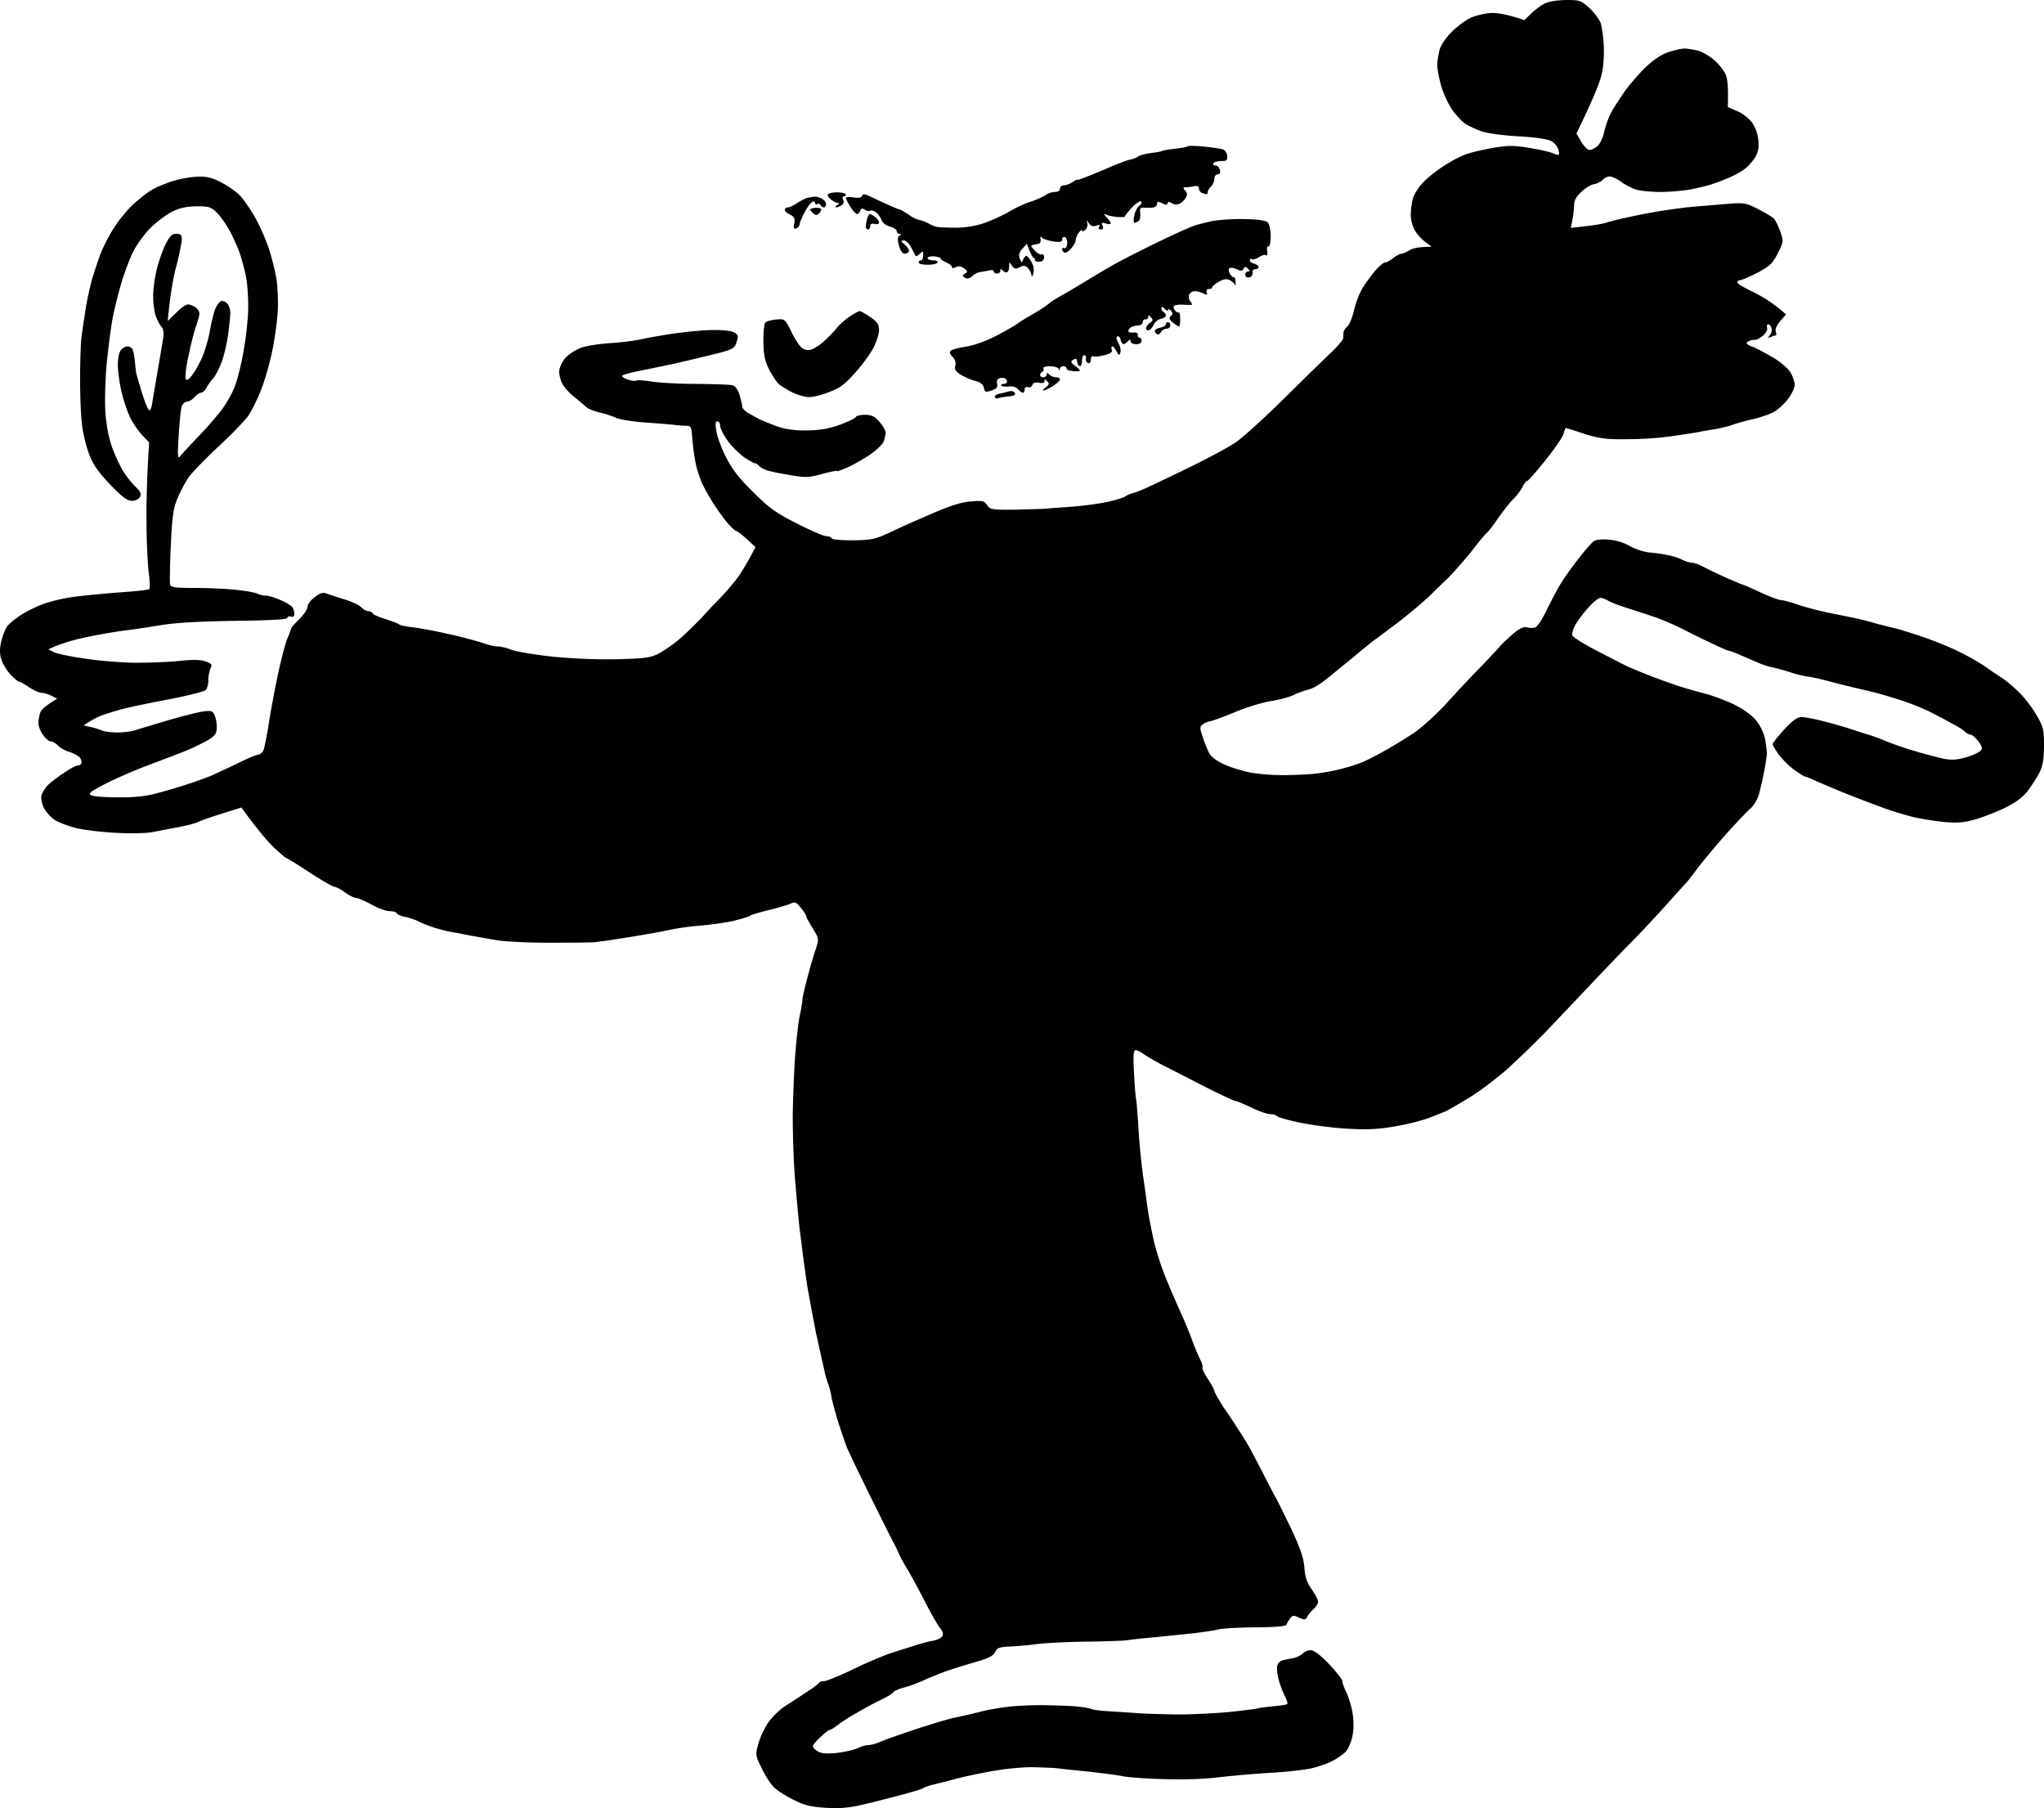 <svg width="251" height="222" fill="none" xmlns="http://www.w3.org/2000/svg"><path fill-rule="evenodd" clip-rule="evenodd" d="M195.213 1.03C194.157.053 194.021 0 192.287 0c-1.138.027-2.167.19-2.655.46-.434.217-1.165.786-1.626 1.22l-.813.785c-2.086-.704-3.305-.894-4.064-.867-.731.027-1.869.298-2.492.57-.651.297-1.707 1.083-2.385 1.76-.731.731-1.327 1.625-1.49 2.248-.135.542-.271 1.354-.271 1.815 0 .46.217 1.598.488 2.573.271.976.921 2.33 1.436 3.034.515.677 1.219 1.436 1.599 1.653.379.216 1.219.623 1.896.866.705.244 2.628.515 4.606.623 2.303.136 3.604.353 4.064.623.38.244.732.732.813 1.111.136.65.108.65-.677.352-.434-.19-1.788-.487-2.981-.677-1.761-.298-2.546-.298-4.199-.027-1.111.19-2.574.515-3.251.731-.678.19-1.978.867-2.9 1.463-.948.596-2.14 1.544-2.655 2.113-.542.542-1.084 1.436-1.219 1.95-.163.515-.271 1.436-.271 2.032 0 .596.244 1.436.515 1.896.271.46.84 1.084 1.273 1.409l.786.569c-1.68.027-2.438.216-2.764.46-.352.217-.785.406-.948.406-.19 0-.65.244-1.029.542-.38.298-.84.542-1.003.542-.19 0-.731.46-1.219 1.03-.461.541-1.165 1.49-1.517 2.085-.38.596-.84 1.815-1.057 2.709-.19.894-.569 1.815-.84 2.031-.244.217-.461.57-.461.759 0 .162-.027.515-.054.731-.054.217-.704.976-1.463 1.707-.759.704-3.332 3.223-5.744 5.607-2.411 2.384-5.121 4.849-6.015 5.445-.894.596-3.441 1.977-5.689 3.06a333.657 333.657 0 0 1-5.148 2.466c-.596.27-1.382.596-1.761.677-.38.108-.786.298-.949.433-.135.109-1.056.38-2.032.623-.975.217-2.926.488-4.335.596-1.409.109-2.872.217-3.251.244-.265.038-1.179.063-2.288.093-.478.012-.991.026-1.505.043-2.926.027-3.143 0-3.523-.542-.352-.542-.569-.596-2.032-.46-1.138.08-2.574.541-4.741 1.49-1.707.73-4.037 1.76-5.148 2.302-1.842.84-2.276.948-4.525.975-1.436 0-2.574-.081-2.655-.244-.081-.162-.379-.27-.677-.27-.298 0-1.924-.705-3.577-1.545-2.6-1.327-3.413-1.896-5.391-3.873-1.707-1.68-2.601-2.845-3.306-4.253-.569-1.084-1.084-2.52-1.192-3.197-.162-.92-.135-1.219.136-1.219.162 0 .325.244.325.542 0 .298.406 1.11.92 1.842.516.704 1.437 1.598 2.033 2.032.623.406 1.192.731 1.328.731.108-.027.325.136.487.325.19.19.678.46 1.084.569.434.135 1.707.38 2.818.569 1.815.298 2.222.298 3.874-.163 1.003-.27 1.816-.433 1.816-.352 0 .081.568-.135 1.3-.46.704-.298 1.951-1.03 2.764-1.571.812-.57 1.571-1.3 1.679-1.653.109-.352.217-.84.217-1.056 0-.217-.325-.786-.731-1.273-.596-.705-.976-.867-1.761-.894-.569 0-1.084.108-1.166.27-.081.163-.948.57-1.95.949-1.328.487-2.439.677-4.01.704-1.41.027-2.628-.135-3.522-.433-.732-.271-1.789-.678-2.303-.921a34.29 34.29 0 0 1-1.572-.867c-.325-.217-.596-.542-.596-.705 0-.19-.162-.84-.325-1.435-.217-.677-.542-1.11-.894-1.192-.298-.081-2.249-.136-4.335-.163-2.087 0-4.552-.135-5.473-.27-.948-.163-1.816-.217-1.978-.136-.136.081-.623.027-1.084-.135-.433-.163-.731-.353-.65-.46.081-.136 1.463-.488 3.061-.786l.337-.07c1.49-.308 3.125-.646 3.755-.797l.821-.196a421.56 421.56 0 0 0 3.026-.725c2.14-.515 2.682-.732 2.926-1.22.136-.351.271-.812.271-1.029 0-.216-.325-.487-.731-.595-.434-.136-1.49-.217-2.385-.19-.894 0-2.79.162-4.2.352-1.408.19-3.305.515-4.199.704-.894.217-2.71.46-4.064.542-1.328.081-2.98.325-3.658.569-.677.244-1.544.813-1.95 1.273-.407.488-.732 1.192-.759 1.625 0 .407.163 1.057.38 1.49.189.407.84 1.138 1.408 1.598a58.06 58.06 0 0 1 1.545 1.3c.243.217 1.002.515 1.68.678.677.162 1.544.433 1.977.65.407.19 2.005.46 3.577.569 1.571.108 3.17.244 3.603.298.407.054 1.03.108 1.41.108.65 0 .676.108.785 1.707.081.92.27 2.302.433 3.033.163.759.542 1.842.813 2.438a31.44 31.44 0 0 0 1.165 2.086c.325.542 1.03 1.544 1.544 2.222.515.677 1.138 1.3 1.355 1.381.217.081.867.569 1.436 1.084l1.003.948c-1.138 2.194-1.951 3.467-2.547 4.198a31.242 31.242 0 0 1-2.06 2.33 56.564 56.564 0 0 0-2.031 2.167c-.623.65-1.761 1.76-2.574 2.492-.813.704-2.032 1.544-2.71 1.896-1.056.515-1.734.596-5.148.677-2.33.055-5.554-.08-7.911-.325-2.222-.243-4.47-.623-5.012-.84-.57-.243-1.328-.406-1.707-.406-.38 0-1.22-.216-1.897-.46-.677-.217-2.547-.732-4.2-1.084-1.625-.379-3.576-.731-4.335-.812-.731-.082-1.463-.217-1.625-.353-.136-.108-.921-.406-1.68-.65-.786-.243-1.49-.541-1.572-.704-.08-.163-.325-.27-.541-.27-.217 0-.623-.218-.867-.488-.271-.271-1.22-.705-2.114-.976-.894-.27-1.87-.596-2.167-.704-.38-.162-.786-.054-1.41.433-.487.353-.893.894-.893 1.192 0 .298-.46.975-1.003 1.517-.569.542-1.03 1.057-1.03 1.165 0 .108-.216.677-.46 1.246-.244.596-.758 2.546-1.138 4.334-.38 1.788-.894 4.524-1.138 6.095-.244 1.571-.542 3.061-.677 3.332-.136.244-.407.46-.57.46-.189 0-1.327.46-2.519 1.057-.776.37-1.643.775-2.296 1.08-.35.163-.64.297-.82.383-.514.216-1.87.731-2.98 1.083-1.11.38-2.872.894-3.929 1.165-1.3.352-2.763.515-4.741.487-1.572 0-3.062-.108-3.306-.27-.379-.19-.027-.46 1.761-1.382 1.22-.623 3.333-1.544 4.66-2.059l1.207-.457c1.141-.43 2.38-.9 3.129-1.195a26.74 26.74 0 0 0 3.251-1.463c1.11-.596 1.382-.894 1.436-1.544.054-.433-.054-1.137-.19-1.544-.27-.677-.406-.758-1.3-.65-.57.054-2.547.542-4.416 1.084-.74.225-1.48.445-2.131.64-.997.298-1.79.535-2.07.633-.433.135-1.38.244-2.085.244-.732 0-1.572-.109-1.897-.244-.352-.136-.975-.352-1.436-.434l-.813-.19c1.03-.703 1.761-1.056 2.276-1.245a41.03 41.03 0 0 1 2.466-.759c.813-.216 3.387-.758 5.69-1.192 2.302-.433 4.362-.975 4.551-1.137.19-.19.353-.759.325-1.22 0-.487.136-1.137.271-1.435.244-.46.163-.596-.596-.867-.65-.216-1.571-.244-3.332-.054-1.328.135-3.766.217-5.42.217-1.625-.027-4.388-.244-6.095-.515-1.707-.244-3.414-.596-3.793-.785l-.678-.353a19.95 19.95 0 0 1 4.2-1.381c1.273-.298 3.414-.677 4.741-.867 1.355-.162 3.658-.515 5.148-.758 1.761-.271 4.877-.434 8.941-.488 4.2-.054 6.259-.162 6.313-.352.027-.163.244-.244.46-.163.272.082.407-.027.407-.325 0-.27-.108-.623-.217-.812-.108-.163-.731-.57-1.408-.867-.678-.298-1.49-.569-1.816-.569-.352 0-.84-.108-1.084-.244-.27-.135-1.409-.352-2.52-.46-1.11-.136-3.386-.244-5.066-.244-2.466 0-3.062-.081-3.143-.406-.054-.217-.027-2.357.081-4.74.163-3.576.299-4.606.813-5.825.325-.813.949-1.977 1.355-2.573.406-.596 2.06-2.303 3.658-3.793 1.625-1.49 3.25-3.196 3.684-3.792.407-.596 1.111-2.004 1.545-3.115.46-1.11 1.084-3.305 1.409-4.876.325-1.571.623-3.82.677-5.011.054-1.192-.027-2.899-.163-3.792-.135-.894-.569-2.601-.948-3.793-.406-1.192-1.192-2.953-1.76-3.928-.57-.975-1.356-2.085-1.735-2.492-.38-.433-1.382-1.137-2.222-1.598-1.273-.65-1.87-.813-3.061-.758-.813.027-2.222.27-3.116.568-.894.298-2.06.786-2.574 1.111-.515.325-1.49 1.084-2.14 1.68-.65.596-1.626 1.76-2.168 2.573-.569.813-1.328 2.221-1.707 3.115-.38.894-.921 2.546-1.246 3.657-.298 1.11-.678 2.898-.813 3.928a113.67 113.67 0 0 0-.46 3.115c-.082.677-.163 2.98-.163 5.147 0 2.167.108 4.794.27 5.824.136 1.029.543 2.627.895 3.494.46 1.165 1.138 2.14 2.52 3.576 1.436 1.517 2.086 1.977 2.655 2.004.433 0 .84-.19 1.002-.46.19-.38.082-.65-.433-1.165-.407-.38-1.057-1.165-1.463-1.761-.407-.596-1.057-1.977-1.463-3.034-.461-1.273-.759-2.817-.867-4.334-.109-1.327-.027-3.955.135-5.905.19-1.95.515-4.497.732-5.689.216-1.192.731-3.196 1.11-4.47.38-1.272 1.03-2.979 1.436-3.791.407-.813 1.328-2.086 2.06-2.845.731-.731 1.95-1.652 2.682-2.031.975-.488 1.815-.65 3.034-.678 1.49 0 1.762.082 2.52.813.46.46 1.165 1.49 1.599 2.302.433.813 1.002 2.113 1.246 2.845.244.758.569 1.977.704 2.709.163.758.271 2.383.271 3.657 0 1.273-.243 3.63-.541 5.282-.271 1.652-.786 3.71-1.138 4.605-.353.894-1.165 2.302-1.843 3.115a53.327 53.327 0 0 1-2.763 3.115c-.867.894-1.762 1.869-2.005 2.167-.38.488-.407.298-.244-2.573.108-1.707.27-3.332.406-3.576.136-.27.434-.488.65-.488.217 0 .624-.243.895-.541.243-.298.623-.542.812-.542.163 0 .461-.271.65-.596.163-.352.543-.867.814-1.165.27-.298.758-1.219 1.056-2.032.298-.812.65-2.356.786-3.386.135-1.029.27-2.22.27-2.627 0-.433-.189-.948-.406-1.165-.216-.217-.569-.352-.731-.27-.19.053-.488.46-.678.866-.19.406-.46 1.544-.65 2.52-.162.974-.542 2.383-.84 3.114-.27.759-.84 1.815-1.246 2.384-.515.732-.786.921-.921.677-.108-.19.027-1.462.325-2.79.27-1.327.677-2.98.921-3.657s.434-1.408.434-1.625c-.027-.217-.217-.542-.488-.731-.244-.19-.677-.352-.921-.352-.271 0-.921.46-1.463 1.029l-1.03 1.002c.325-3.359.705-5.472 1.084-6.826.352-1.382.65-2.817.65-3.196 0-.542-.135-.678-.677-.678s-.813.271-1.328 1.3c-.352.705-.84 2.086-1.084 3.116-.243 1.002-.433 2.465-.433 3.25 0 .759.135 1.842.298 2.357.19.515.488 1.138.704 1.354.244.271.325.732.244 1.355-.081.514-.406 2.465-.731 4.334-.325 1.869-.623 3.657-.678 4.009-.054.325-.19.596-.298.596-.135 0-.515-.921-.894-2.086a96.492 96.492 0 0 1-.731-2.52 50.81 50.81 0 0 1-.163-1.489c-.054-.596-.19-1.246-.298-1.409-.081-.19-.38-.352-.623-.352-.271.028-.623.217-.813.488-.19.244-.352 1.03-.352 1.76 0 .705.19 2.168.433 3.251.244 1.057.732 2.52 1.084 3.25.352.705 1.03 1.68 1.49 2.168l.84.867c-.27 4.198-.352 7.368-.325 9.751 0 2.384.136 5.174.271 6.23.136 1.057.163 1.951.081 2.032-.054.082-1.354.244-2.872.352a121.2 121.2 0 0 0-3.576.298c-.355.023-1.2.118-2.031.21l-.543.061c-.975.109-2.52.434-3.441.732-.948.27-2.384.948-3.197 1.463-.813.514-1.68 1.218-1.87 1.57-.216.326-.514 1.138-.677 1.816-.19.893-.19 1.49.054 2.22.19.543.705 1.355 1.138 1.816.46.46.894.84 1.03.84.108 0 .65.297 1.219.676.542.38 1.246.678 1.544.678.298.027.84.19 1.22.379l.677.352c-1.463.867-1.978 1.382-2.086 1.734-.109.352-.217.92-.217 1.273 0 .325.244.975.542 1.409.298.433.731.812.948.812.217 0 .623.217.894.515.244.27.894.623 1.41.785.514.163 1.11.488 1.3.705.162.243.27.541.19.704-.082.163-.299.27-.461.27-.19-.026-1.03.434-1.843 1.003-.812.542-1.707 1.246-1.95 1.544-.271.325-.57.813-.65 1.11-.082.299.026.976.27 1.49.271.515.84 1.192 1.328 1.518.488.297 1.653.758 2.628 1.002.975.244 3.224.514 5.012.596 1.87.108 3.82.054 4.606-.136.385-.068.916-.172 1.463-.278.531-.104 1.077-.21 1.518-.291.894-.162 2.005-.433 2.438-.65.46-.216 1.816-.677 3.062-1.056l2.221-.704c2.06 2.844 3.279 4.225 4.038 4.957.758.704 1.435 1.273 1.517 1.273.081 0 1.355.785 2.845 1.761 1.49.975 2.872 1.76 3.061 1.76.163 0 .759.298 1.274.678.515.379 1.138.677 1.354.677.217 0 1.084.379 1.897.812.813.461 1.815.813 2.249.813.406 0 .786.108.867.271.081.162.542.352 1.03.433.46.109 1.164.325 1.544.515.38.217 1.3.569 2.032.813.759.216 1.653.46 2.032.514.38.054 1.409.244 2.303.434.894.162 2.411.433 3.387.596.975.162 3.847.298 6.367.298 2.547 0 4.985-.027 5.419-.055.46-.027 2.33-.298 4.2-.596 1.869-.297 4.172-.704 5.147-.921.975-.216 2.737-.46 3.929-.541 1.192-.109 2.953-.352 3.928-.569.976-.244 1.897-.515 2.032-.623.163-.136 1.192-.434 2.303-.704 1.111-.271 2.33-.623 2.683-.786.542-.271.704-.19 1.273.515.352.433.65.894.65 1.029 0 .108.353.759.786 1.463.786 1.273.786 1.327.406 2.519-.243.677-.704 2.248-1.03 3.521-.351 1.274-.622 2.493-.622 2.709 0 .217-.136 1.057-.298 1.842-.19.759-.434 3.034-.596 4.984-.136 1.978-.271 5.364-.298 7.531 0 2.167.108 5.58.27 7.585.163 2.004.407 4.686.542 5.959.055.424.118.929.184 1.459.132 1.06.277 2.216.385 3.011.123.901.262 1.849.345 2.421l.062.423c.036.253.156.903.297 1.661l.218 1.183c.149.821.324 1.718.445 2.339l.124.641c.067.27.187.823.32 1.437a220.202 220.202 0 0 0 .504 2.263c.124.544.226.995.259 1.176.082.298.271.975.461 1.489.162.515.325 1.192.352 1.49.054.298.352 1.463.678 2.574a99.2 99.2 0 0 0 1.137 3.386c.298.731 1.707 3.657 3.116 6.501 1.409 2.844 2.655 5.336 2.791 5.553.108.217.352.704.515 1.083.162.38.65 1.301 1.111 2.032.433.759 1.436 2.573 2.194 4.063.759 1.49 1.599 2.926 1.843 3.17.243.298.352.65.243.894-.135.216-.623.487-1.083.568-.488.082-1.436.325-2.114.542-.22.071-.51.161-.834.263-.67.21-1.488.466-2.146.685-.975.298-3.143 1.219-4.796 2.032-1.679.812-3.305 1.463-3.603 1.463-.298 0-.569.081-.596.216-.054.109-.813.678-1.707 1.246-.894.596-2.06 1.355-2.574 1.68-.515.352-1.355 1.138-1.843 1.788-.487.65-1.056 1.842-1.3 2.654-.406 1.49-.406 1.49.433 3.197.434.921 1.139 1.977 1.572 2.356.406.352 1.463 1.03 2.357 1.463 1.3.65 2.086.84 3.929.948 1.707.109 2.872 0 4.47-.379 1.192-.271 3.279-.813 4.606-1.165 1.355-.352 2.628-.731 2.845-.867.217-.135.786-.325 1.219-.433a98.58 98.58 0 0 0 2.981-.759c1.192-.298 3.332-.758 4.741-.975 1.409-.244 3.495-.433 4.606-.406 1.111.027 2.33.081 2.71.108.379.055 2.086.244 3.793.407 1.707.189 3.657.433 4.335.568.677.163 2.98.326 5.148.38 2.384.081 5.093 0 6.909-.244 1.652-.19 4.497-.433 6.367-.542 1.869-.108 4.064-.352 4.877-.542.813-.189 1.978-.596 2.574-.894.596-.325 1.327-.839 1.625-1.137.298-.325.678-1.165.813-1.842.19-.786.19-1.869.054-2.763-.108-.813-.46-1.978-.731-2.574-.298-.596-.542-1.273-.542-1.489 0-.217-.759-1.165-1.626-2.086-1.029-1.084-1.842-1.707-2.221-1.707-.353-.027-.813.163-1.03.407-.217.216-.759.487-1.219.568l-.105.02c-.42.079-.944.176-1.169.251-.271.054-.542.352-.623.65-.081.298 0 1.057.163 1.68.162.65.515 1.544.758 2.032.244.487.38.921.298 1.002-.081.081-.894.189-1.815.271-.948.108-1.788.216-1.897.271-.135.054-1.679.243-3.468.433-1.788.162-4.606.298-6.231.298-1.626-.027-3.902-.081-5.013-.163-1.11-.081-2.763-.189-3.657-.243-.894-.055-1.788-.163-1.951-.271-.19-.082-1.003-.217-1.761-.298-.786-.082-2.52-.136-3.875-.163-1.327-.027-3.278.054-4.335.163-1.029.108-2.628.379-3.522.596-.894.243-2.357.569-3.251.758-.894.19-3.143.867-5.013 1.49-1.869.623-3.793 1.3-4.253 1.517-.488.217-1.138.379-1.436.379-.298 0-.867.163-1.274.379-.433.19-1.544.461-2.519.569-1.301.136-1.924.081-2.385-.189-.325-.19-.596-.488-.596-.623 0-.136.434-.678.948-1.138.515-.488 1.03-.894 1.165-.894.109.027.542-.271.976-.596.433-.352 1.598-1.083 2.574-1.625.975-.569 2.303-1.273 2.953-1.571.623-.298 1.192-.678 1.273-.813.082-.135.651-.406 1.301-.569a16.752 16.752 0 0 0 2.493-.921c.758-.352 2.086-.867 2.98-1.192a113.99 113.99 0 0 1 3.522-1.083c1.409-.407 1.978-.705 2.195-1.165.271-.515.542-.623 1.761-.677.813-.027 2.33-.163 3.36-.298 1.056-.136 3.739-.271 5.96-.298 2.249-.027 4.498-.109 5.013-.163.515-.081 2.221-.271 3.793-.406l1.23-.126c1.343-.137 2.806-.286 3.647-.389 1.111-.135 2.33-.325 2.709-.433.38-.108 2.385-.217 4.444-.244 2.248 0 3.82-.135 3.847-.298.054-.135.244-.487.434-.758.325-.434.433-.461 1.11-.136.705.298.813.298 1.03-.108.135-.271.488-.704.786-.948.298-.271.542-.677.542-.894 0-.217-.353-.894-.759-1.49-.596-.813-.84-1.49-.921-2.709-.109-1.219-.515-2.411-1.68-4.876-.867-1.787-1.68-3.44-1.815-3.657-.097-.154-.426-.788-.833-1.57l-.522-1.003c-.429-.857-.97-1.882-1.371-2.643l-.39-.743c-.38-.677-.867-1.517-1.138-1.896a88.218 88.218 0 0 0-.732-1.111c-.135-.244-.785-1.219-1.436-2.167-.623-.948-1.138-1.869-1.138-2.004 0-.136-.352-.813-.812-1.49-.434-.677-.732-1.3-.651-1.436.054-.108-.054-.515-.271-.921a27.153 27.153 0 0 1-.948-2.248c-.271-.813-.921-2.33-1.382-3.386a116.13 116.13 0 0 1-1.815-4.199c-.542-1.273-1.192-3.277-1.49-4.469-.271-1.192-.623-2.899-.759-3.793-.059-.393-.145-1.017-.243-1.73a264.86 264.86 0 0 0-.407-2.875c-.217-1.625-.488-4.388-.569-6.095-.108-1.706-.244-3.169-.271-3.25-.054-.081-.163-1.436-.244-3.034-.135-2.248-.081-2.925.19-2.925.162-.028.623.216 1.002.487.38.271 1.355.84 2.168 1.273.813.407 3.143 1.598 5.148 2.628 2.005 1.029 3.793 1.842 3.928 1.842.163 0 1.03.379 1.978.812.921.461 1.951.813 2.303.813.325 0 .732.108.867.271.163.135 1.49.515 2.98.813 1.491.298 4.065.623 5.69.704 2.222.135 3.658.081 5.69-.271 1.49-.244 3.441-.731 4.335-1.083l.668-.262c.645-.252 1.202-.47 1.364-.551.217-.081 1.463-.813 2.764-1.598 1.273-.759 3.414-2.384 4.741-3.549a137.817 137.817 0 0 0 4.498-4.334 2251.45 2251.45 0 0 0 5.554-5.851c1.897-2.005 4.227-4.442 5.202-5.418.976-.975 2.845-2.979 4.2-4.469 1.327-1.49 2.465-2.763 2.574-2.844.081-.082.731-.921 1.463-1.897.758-.975 2.33-2.844 3.522-4.198 1.219-1.328 2.493-2.682 2.872-3.007.379-.325.813-1.056 1.002-1.625.163-.57.461-1.842.651-2.818.189-.975.352-2.004.352-2.302 0-.298-.109-1.084-.217-1.76-.135-.678-.596-1.68-1.084-2.276-.542-.65-1.544-1.382-2.736-1.978-1.03-.487-2.628-1.083-3.522-1.327a50.968 50.968 0 0 1-2.981-.84c-.731-.216-2.438-.84-3.793-1.354-1.327-.515-2.682-1.084-2.98-1.246-.285-.13-1.733-.877-3.28-1.676l-.215-.112c-1.626-.84-3.008-1.706-3.089-1.923-.054-.217.108-.813.379-1.3.298-.515 1.003-1.463 1.599-2.113.596-.677 1.273-1.22 1.49-1.192.217 0 .65.162.948.352.298.19 1.463.623 2.574.975 1.111.352 2.71.867 3.522 1.165.813.298 2.168.894 2.981 1.3a87.15 87.15 0 0 0 3.522 1.734c1.111.542 2.113.975 2.249.975.108 0 .758.244 1.49.569.704.298 1.653.704 2.086.894.461.216 1.247.46 1.761.569.515.108 1.49.379 2.168.596.677.243 1.653.46 2.167.541.515.055 1.734.325 2.71.596.975.271 2.438.623 3.251.813.813.19 1.978.46 2.574.623a82.07 82.07 0 0 1 3.062.92c1.056.353 2.519.949 3.251 1.301.704.352 1.896.975 2.628 1.382.759.379 1.544.867 1.761 1.083.217.217.569.407.759.407.162 0 .596.379.948.84.515.73.542.866.19 1.191-.217.19-1.003.542-1.761.759-1.03.297-1.68.352-2.71.162a67.494 67.494 0 0 1-3.657-.975 45.319 45.319 0 0 1-3.387-1.165c-.596-.27-1.572-.623-2.168-.813-.42-.114-1.056-.323-1.632-.512-.241-.08-.471-.155-.671-.219-.677-.217-2.14-.65-3.251-.92-1.111-.299-2.33-.516-2.709-.516-.488 0-1.111.46-2.114 1.544-.786.867-1.409 1.653-1.409 1.788 0 .109.325.65.705 1.22.406.541 1.246 1.408 1.896 1.895.651.46 1.274.867 1.409.867.109 0 .678.244 1.274.515.596.27 2.303 1.002 3.793 1.598a211.11 211.11 0 0 0 4.606 1.76 45.44 45.44 0 0 0 3.658 1.111 38.16 38.16 0 0 0 3.793.596c1.544.136 2.438.055 3.657-.298.894-.243 2.52-.866 3.604-1.381 1.355-.65 2.222-1.273 2.872-2.059.488-.65 1.165-1.68 1.49-2.302.434-.894.569-1.68.569-3.332 0-1.95-.081-2.33-.894-3.711-.488-.867-1.409-2.086-2.032-2.709a17.391 17.391 0 0 0-2.141-1.842 41.765 41.765 0 0 1-2.113-1.436c-.596-.406-1.924-1.192-2.98-1.706-1.03-.542-3.062-1.382-4.471-1.87-1.409-.487-3.007-.975-3.522-1.11a60.295 60.295 0 0 1-2.574-.65 30.187 30.187 0 0 0-2.709-.677 67.52 67.52 0 0 0-1.382-.285c-.576-.115-1.219-.243-1.788-.365-1.165-.244-2.818-.678-3.658-.975-.867-.298-1.788-.542-2.032-.542-.271 0-1.409-.434-2.52-.948-1.111-.515-2.086-.948-2.167-.948-.073 0-.78-.306-1.649-.683l-.302-.13c-1.03-.46-2.303-1.056-2.845-1.355-.569-.297-1.246-.541-1.49-.541-.271 0-.786-.163-1.165-.352-.38-.217-1.165-.46-1.761-.57-.596-.135-1.626-.27-2.303-.324-.678-.082-1.734-.407-2.358-.786-.704-.406-1.734-.731-2.573-.785-.867-.082-1.599 0-1.87.19-.244.189-1.111 1.164-1.924 2.22-.812 1.057-1.815 2.438-2.194 3.116-.407.677-1.138 2.058-1.653 3.115-.488 1.056-1.111 1.977-1.355 2.113-.244.108-.704.108-1.029.027-.461-.136-.921.08-1.843.867-.677.595-1.354 1.245-1.517 1.462-.19.217-1.219 1.328-2.303 2.465-1.111 1.11-3.034 3.17-4.308 4.578-1.273 1.382-3.089 3.007-4.064 3.657-.975.623-2.493 1.571-3.387 2.059a39.055 39.055 0 0 1-2.709 1.408 23 23 0 0 1-2.71.867c-.894.244-2.465.515-3.522.623-1.029.081-2.872.163-4.064.136-1.192 0-2.899-.163-3.793-.353-.894-.19-2.276-.623-3.035-.975-.894-.406-1.571-.92-1.815-1.381a16.67 16.67 0 0 1-.786-1.978c-.379-1.11-.379-1.246.027-1.544.244-.19.624-.352.813-.352.163 0 1.518-.487 2.981-1.083 1.436-.623 3.495-1.246 4.524-1.409 1.057-.162 2.33-.515 2.845-.758.515-.271 1.328-.542 1.761-.65.461-.082 1.436-.65 2.168-1.246.427-.336.932-.75 1.383-1.119.35-.286.668-.546.893-.724a82.462 82.462 0 0 0 1.896-1.57l.795-.643c.344-.279.674-.546.885-.712.269-.18.917-.666 1.662-1.226.381-.287.788-.593 1.183-.887 1.192-.894 2.926-2.357 3.902-3.25l.481-.468c.809-.786 1.618-1.573 1.957-1.89a41.64 41.64 0 0 0 1.599-1.76 42.516 42.516 0 0 0 1.869-2.275c.515-.677 1.084-1.328 1.274-1.49.189-.163.812-.948 1.354-1.76.569-.814 1.382-1.87 1.816-2.303a7.217 7.217 0 0 0 1.192-1.544c.216-.434.46-.759.596-.759.108 0 1.083-1.11 2.194-2.492s2.114-2.844 2.249-3.25c.109-.434.244-.759.298-.759.027 0 1.03.298 2.222.704 1.707.542 2.682.677 4.606.677 1.355 0 3.116-.054 3.929-.135.812-.054 2.357-.244 3.386-.406l.304-.047c.953-.146 1.865-.286 2.135-.36.298-.054 1.084-.19 1.761-.298.677-.108 1.653-.352 2.167-.541.515-.19 1.626-.488 2.439-.678.813-.19 1.924-.541 2.438-.812.515-.244 1.355-.975 1.843-1.598.46-.596.867-1.409.867-1.788 0-.38-.244-1.084-.515-1.544-.325-.515-1.273-1.328-2.249-1.896-.948-.542-2.059-1.138-2.52-1.3-.433-.136-.704-.38-.596-.488.136-.109.353-.217.488-.244.135-.054.406-.081.596-.081.163 0 .596-.244.948-.542.325-.298.542-.731.461-.948-.081-.217 0-.406.135-.406.163 0 .326.216.407.487.081.244-.027.623-.19.84-.298.325-.271.38.136.217.244-.109.514-.19.596-.19.081 0 .054-.217-.027-.46-.082-.298.135-.813.569-1.3l.704-.813c-1.598-1.409-2.953-2.222-4.01-2.736-1.084-.515-1.978-1.03-1.978-1.192 0-.163.163-.271.352-.271.163 0 1.111-.406 2.087-.894 1.517-.813 1.869-1.11 2.519-2.384.732-1.435.732-1.49.326-2.681-.244-.678-.596-1.382-.759-1.572-.19-.216-1.057-.73-1.951-1.191-1.544-.786-1.734-.813-3.793-.65-.5.045-1.167.1-1.877.158-.982.081-2.047.17-2.864.248-1.409.135-4.092.541-5.961.92-1.87.38-3.685.813-4.064.949-.38.135-1.517.352-2.574.46l-1.897.217c.325-1.436.407-2.248.407-2.709 0-.65.244-1.11.894-1.706.46-.46 1.165-.894 1.544-.948.379-.055.867-.325 1.084-.542.217-.244.623-.434.894-.407.244 0 .867.298 1.355.65.46.353 1.3.76 1.815.949.515.162 1.869.298 2.98.298s2.764-.136 3.658-.298c.894-.163 2.113-.46 2.709-.65.597-.19 1.572-.57 2.168-.84.596-.244 1.436-.704 1.842-1.03.434-.297 1.003-.975 1.301-1.435.379-.677.488-1.22.379-2.167-.081-.813-.406-1.625-.813-2.167-.379-.488-1.192-1.11-1.815-1.355l-1.111-.487c.082-2.628-.054-3.576-.298-4.063-.217-.461-.813-1.22-1.355-1.68-.541-.488-1.436-1.002-1.977-1.165-.569-.135-1.328-.27-1.707-.27-.38 0-1.274.216-2.032.46-.894.325-1.87 1.002-2.872 1.977-.813.813-1.924 2.113-2.439 2.845-.515.758-1.219 1.814-1.544 2.383-.325.542-.732 1.653-.921 2.411-.163.84-.542 1.625-.867 1.896-.325.271-.759.488-.976.488-.217 0-.677-.46-1.002-1.002l-.596-1.03c2.438-5.038 3.034-6.69 3.197-7.774.162-.948.217-2.438.135-3.332-.054-.894-.216-1.977-.352-2.438-.163-.433-.759-1.273-1.355-1.815zm-45.138 17.282c-.298-.082-1.328-.217-2.303-.326-.976-.08-1.816-.108-1.897-.027-.081.082-.786.217-1.544.298-.786.082-1.518.217-1.626.271-.135.082-.759.19-1.436.271-.677.108-1.328.271-1.49.407-.136.108-.569.297-.948.379-.38.054-1.978.677-3.577 1.381-1.625.677-2.926 1.192-2.926 1.11 0-.08-.271.055-.596.272-.352.216-.84.406-1.084.406-.271 0-.487.19-.487.406 0 .244-.244.407-.597.407-.352 0-.867.162-1.165.379-.298.217-1.138.596-1.896.84-.732.243-1.897.785-2.574 1.191-.677.407-2.005 1.03-2.98 1.382a11.14 11.14 0 0 1-3.658.596c-1.03 0-2.086-.054-2.303-.108a4.847 4.847 0 0 1-1.003-.434 5.004 5.004 0 0 0-1.083-.406c-.271-.027-.895-.325-1.355-.677-.488-.325-.948-.596-1.03-.596-.081 0-.704-.244-1.409-.57-.731-.324-1.707-.785-2.221-1.029-.705-.325-.949-.352-1.03-.108-.054.235-.397.307-1.029.217-.515-.081-.949-.054-.949.054 0 .136.244.623.542 1.084.298.487.677.893.813.893.163 0 .325-.19.406-.406.109-.298.244-.325.542-.135.217.162.542.216.678.135.162-.081.46.027.704.19.244.19.569.623.677.948.136.38.596.704 1.057.813.461.135.813.379.813.541 0 .19.162.352.352.352.244 0 .244.055 0 .217-.244.136-.271.46-.081 1.192.162.623.433 1.03.677 1.03.217 0 .461-.109.542-.271.081-.163-.135-.515-.461-.813-.541-.46-.568-.515-.135-.542.244 0 .65.38.894.867.244.488.488.948.542 1.03.054.08.298-.055.515-.272.379-.352.433-.352.406.19 0 .352-.108.623-.271.623a.272.272 0 0 0-.271.27c0 .163.488.272 1.084.272.596 0 1.138-.109 1.219-.271.082-.163-.162-.271-.542-.271-.379 0-.677-.108-.677-.27 0-.163.379-.245.813-.218.46.055.813.163.813.271 0 .136.298.325.677.488.379.162.677.38.677.542 0 .162.163.19.488.027.298-.163.623-.136 1.003.135.46.352.487.434.135.65-.352.244-.352.298 0 .515.271.163.569.09.894-.217.271-.243.705-.46.948-.487.244-.027.732-.109 1.084-.19.325-.081.596-.054.596.108 0 .163.19.271.407.271.216 0 .406-.162.406-.352-.027-.244.054-.244.325 0 .19.19.461.271.569.136.109-.109.19-.434.19-.732 0-.514 0-.514.325-.027.298.406.461.46.975.19.461-.244.678-.217 1.003.108.217.217.406.623.433.867.018.307.091.244.217-.19.136-.433.054-.92-.217-1.435-.243-.407-.514-.732-.623-.732-.135 0-.298.217-.406.46-.163.434-.19.407-.407-.135-.162-.433-.081-.758.326-1.219l.541-.596c.515 1.382.759 1.761.895 1.761.108 0 .135.081.081.19-.054.135.162.244.46.244.407.027.624-.136.678-.461.027-.298-.082-.488-.271-.433-.19.054-.569-.136-.813-.407-.271-.27-.488-.541-.488-.623 0-.081.271-.162.623-.216.434-.027.569-.217.515-.596-.054-.325 0-.434.136-.244.108.162.731.38 1.381.487.895.136 1.138.082 1.138-.243 0-.217.163-.352.353-.271.162.081.298.46.271.812-.055.38-.19.623-.353.542-.135-.081-.271-.027-.271.136 0 .162.136.325.271.406.163.081.515-.135.813-.488.298-.325.569-.785.569-1.002 0-.217.163-.65.38-.948.243-.298.406-.433.406-.27-.027.162.162.108.406-.082.217-.19.325-.542.244-.813-.063-.203-.097-.311-.079-.32.021-.012.109.103.296.347.244.325.515.407.894.271.379-.162.488-.108.352.136-.135.19-.054.325.19.325.271 0 .352-.136.217-.46-.19-.38-.109-.407.406-.272.325.109.596.109.596-.027 0-.108-.217-.433-.488-.704-.227-.27-.335-.398-.312-.428.02-.027.149.027.394.13.298.108.921.217 1.409.244.46 0 .785 0 .731-.055-.054-.027.325-.514.84-1.083.515-.542 1.057-.894 1.165-.785.108.135 0 .379-.244.541-.244.19-.515.732-.596 1.192-.108.488-.108.894.027.894.109 0 .325-.108.488-.217.163-.108.271-.514.217-.948-.082-.569 0-.731.379-.704.244.027.732.027 1.084 0 .325-.027.596-.19.596-.433 0-.325.108-.353.623-.109.434.244.623.244.677 0 .027-.19.19-.216.461-.027.217.163.623.217.894.136.244-.082.623-.38.813-.678.271-.433.271-.623 0-.948-.298-.352-.271-.433.054-.433a5.67 5.67 0 0 0 1.03-.136c.406-.08.596.028.596.298 0 .217.189.46.406.542.217.081.461.136.542.136.081 0 .136-.109.136-.271 0-.163.189-.46.406-.677.217-.217.406-.65.406-.949 0-.298.19-.541.407-.541.271 0 .361-.181.271-.542-.082-.298-.325-.542-.542-.542-.217 0-.352-.108-.271-.27.081-.136.515-.272.948-.272.705 0 .813-.08.759-.677-.054-.38-.298-.704-.623-.785zm-46.196 5.58c0-.136-.406-.244-.894-.271-.488-.027-1.029.054-1.192.162-.244.136-.19.325.19.65.298.271.704.488.894.488.217 0 .189.09-.081.271-.217.135-.271.27-.136.27.163 0 .461-.107.677-.243.244-.163.326-.406.217-.677-.135-.244-.108-.434.054-.434.163 0 .271-.108.271-.216zm-2.98.487a2.236 2.236 0 0 0-.867-.244c-.126.019-.35.06-.572.103l-.322.06c-.298.081-.867.38-1.274.65-.433.298-.92.515-1.083.515-.19 0-.38.108-.407.27-.054.163.217.434.623.597.542.298.65.487.542 1.083-.135.596-.081.732.244.623.217-.081.406-.298.406-.487 0-.163.271-.84.597-1.463.352-.65.785-1.22.975-1.3.163-.082.325-.027.325.135 0 .163.136.217.271.136.163-.082.325-.028.406.135.082.163.271.27.407.27.162 0 .271-.189.271-.405 0-.217-.244-.515-.542-.678zm-.054 1.3c-.027-.108-.352-.19-.732-.162-.38.027-.65.136-.623.217 0 .081.19.298.38.46.27.271.433.271.704 0 .189-.162.298-.406.271-.514zm6.611.949c-.244-.19-.542-.352-.651-.352-.081 0-.243.27-.325.595-.081.353-.162.786-.162.949 0 .19.135.352.271.352.162 0 .271-.19.271-.407 0-.27.18-.36.541-.27.326.08.542 0 .542-.217-.027-.163-.216-.46-.487-.65zm48.227.677c-.244-.244-1.246-.38-2.98-.407-1.436-.027-3.306.109-4.119.299-.812.19-1.734.433-2.032.541-.298.109-1.273.542-2.167.948-.894.407-2.71 1.273-4.037 1.95-1.328.65-3.062 1.545-3.847 2.005l-.48.28c-.799.467-1.886 1.1-2.663 1.59-.132.078-.27.16-.412.246-.885.532-1.931 1.16-2.515 1.487-.677.352-1.463.867-1.761 1.138-.298.243-1.138.785-1.896 1.219-.732.406-1.545.92-1.761 1.083-.217.19-1.382.867-2.574 1.49-1.328.704-2.791 1.219-3.793 1.382-.895.135-1.734.352-1.897.514-.181.18-.108.425.217.731.325.326.433.705.352 1.084-.136.488.027.731.731 1.165.461.27 1.274.623 1.734.731.597.136.922.407 1.03.813.108.569.217.596.948.352.624-.217.786-.406.678-.813-.082-.325.027-.596.271-.677.216-.081.542-.081.677 0a.473.473 0 0 1 .271.406c0 .163-.19.271-.406.271-.217 0-.353.082-.299.19.082.135.461.163.895.135.46-.08.921.055 1.165.325.216.244.487.461.623.434.108 0 .189-.19.189-.406 0-.244.163-.353.407-.271.217.08.46-.054.542-.271.09-.271.361-.361.813-.271.433.081.677.027.677-.217s.081-.244.325.027c.298.298.244.434-.19.759-.298.216-.406.379-.271.379.163 0 .678-.244 1.165-.542.461-.298.868-.65.868-.812 0-.163-.217-.271-.461-.271-.271 0-.65-.136-.84-.325-.271-.271-.325-.271-.325-.027 0 .19-.19.352-.407.352-.216 0-.406-.109-.406-.271 0-.163.136-.325.271-.406.163-.082.217-.244.135-.407-.081-.162.271-.27.813-.27.515 0 1.003.162 1.057.324.108.271.135.271.135 0 .027-.162.217-.325.434-.325s.406.109.406.271c0 .163.353.298.813.325.434.054.813.027.813-.054.027-.081-.244-.352-.596-.596-.542-.406-.569-.514-.217-.731.325-.217.434-.163.488.244.027.297.19.541.325.541.163 0 .271-.298.271-.677 0-.38.135-.677.271-.677.162 0 .244.19.217.433-.055.244.081.488.271.542.189.054.325-.135.325-.433s.135-.488.271-.407c.162.082.758.027 1.354-.135.786-.19 1.057-.38.949-.677-.082-.217-.055-.407.081-.407.108 0 .325.271.488.596.298.542.352.57.487.136.082-.244-.027-.759-.244-1.138-.243-.406-.298-.731-.135-.813.163-.08.325.109.406.407.082.298.244.541.353.541.108 0 .352-.162.541-.352.271-.27.326-.27.326 0 0 .19.298.352.677.352.433 0 .677-.162.677-.406 0-.216-.108-.406-.271-.406-.135 0-.243-.163-.189-.352.027-.19-.19-.298-.542-.271-.352.054-.623-.027-.623-.19 0-.162.162-.352.352-.46.162-.109.569-.19.867-.217.298 0 .542-.19.542-.406.027-.217.162-.38.352-.352.19.054.325-.082.325-.271 0-.244.081-.244.325.027.298.298.271.433-.108.677-.271.19-.461.487-.488.65 0 .19.163.325.352.27.163-.053.461-.351.596-.703.163-.325.542-.65.895-.705.325-.08.596-.243.596-.406a.475.475 0 0 0-.271-.406.636.636 0 0 1-.271-.488c-.027-.217.108-.217.406.081.244.217.434.298.407.136 0-.163.135-.108.325.054.271.27.271.433.027.677-.271.271-.217.46.271.84.325.27.65.46.731.46.082 0 .136-.406.136-.92 0-.515-.082-.867-.19-.813-.135.054-.325-.081-.488-.298-.18-.271-.18-.452 0-.542.163-.081.596-.135 1.03-.108.406.027.867.027 1.002.027.163-.027.109-.19-.081-.38-.162-.189-.271-.568-.189-.84.081-.243.379-.46.677-.46.298 0 .786.109 1.084.271.433.217.514.19.406-.135-.081-.244.027-.407.271-.407.217 0 .406-.08.406-.216 0-.109.353-.407.813-.677.596-.353.949-.38 1.355-.19.298.163.596.433.65.596.054.19.081.027.054-.38-.027-.379-.108-.65-.216-.595-.136.054-.326-.136-.488-.434-.181-.36-.181-.587 0-.677.162-.081.542 0 .894.163.461.216.65.216.786-.082.162-.27.271-.298.542 0 .271.271.271.325.027.325-.19 0-.352.19-.352.407 0 .243.189.379.487.325a.485.485 0 0 0 .407-.542c-.055-.27.108-.46.325-.46.216 0 .406-.109.406-.271 0-.163-.244-.325-.542-.407-.298-.08-.542-.243-.542-.406 0-.162.136-.217.271-.135.163.08.542-.055.894-.271.326-.217.705-.325.84-.217.136.135.19-.108.136-.488-.054-.406 0-.65.162-.596.163.055.271-.487.271-1.246 0-.758-.162-1.517-.352-1.706zm-48.823 11.62c-.596-.406-1.165-.73-1.274-.73-.135 0-.65.27-1.165.622-.515.325-1.246.948-1.625 1.409-.353.433-1.084 1.219-1.626 1.68-.515.487-1.246.947-1.626 1.029-.433.108-.867-.027-1.192-.325-.27-.271-.84-1.165-1.22-1.978-.73-1.463-.758-1.49-1.787-1.408-.596.054-1.192.216-1.355.352-.135.162-.271 1.219-.244 2.356.027 1.68.163 2.357.705 3.44.379.732.92 1.545 1.192 1.788.298.244 1.03.705 1.68 1.03.623.298 1.544.569 2.032.569.46 0 1.598-.271 2.465-.623 1.328-.488 1.924-.949 3.251-2.438.922-1.03 1.924-2.438 2.249-3.115.352-.705.623-1.626.623-2.086 0-.65-.216-.975-1.083-1.571zm36.848 1.03c0-.217-.109-.406-.271-.406a.271.271 0 0 0-.271.27c0 .163-.298.326-.678.407-.379.081-.677.244-.677.406 0 .163.135.325.271.407.162.08.379-.055.488-.271.108-.217.433-.407.677-.407.244 0 .461-.19.461-.406zm-19.048 8.397a.521.521 0 0 0-.352-.325 1.16 1.16 0 0 0-.515.054c-.135.055-.596.163-1.002.244-.434.081-.705.271-.623.434.081.162.271.216.406.135.163-.081.705-.162 1.219-.217.515-.027.894-.162.867-.325z" fill="#010101"/></svg>